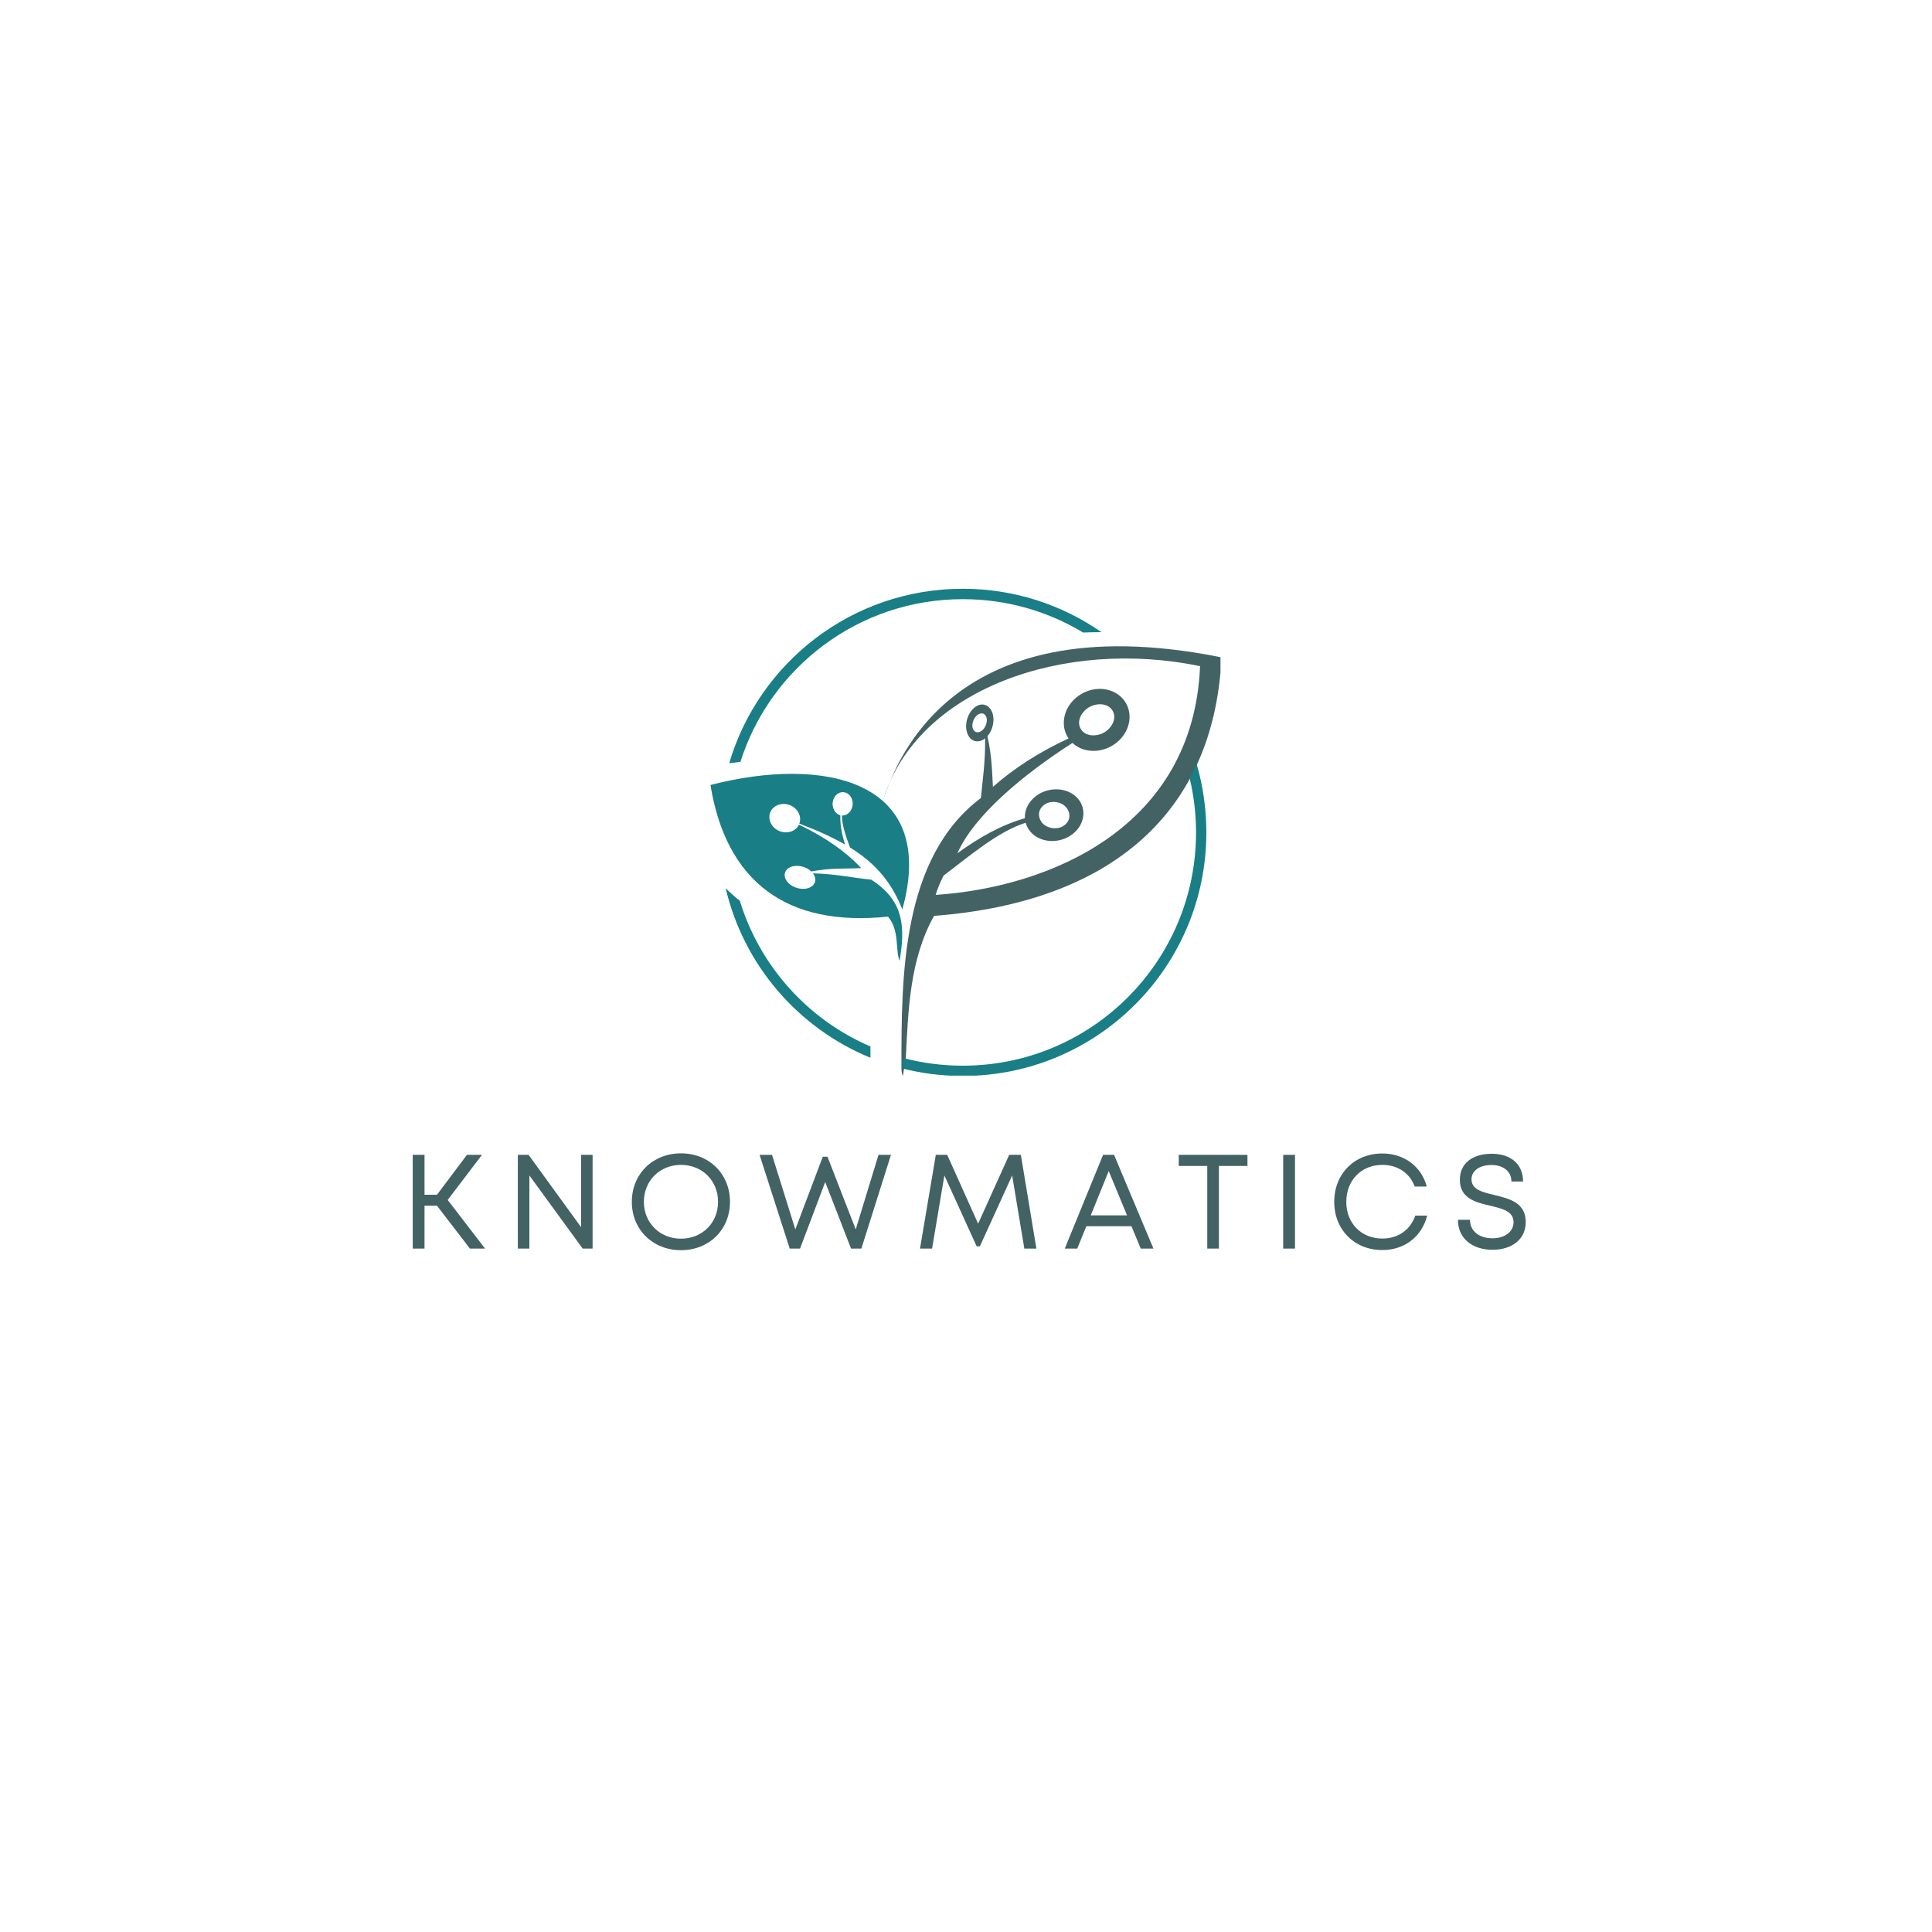 <svg xmlns="http://www.w3.org/2000/svg" xmlns:xlink="http://www.w3.org/1999/xlink" width="500" zoomAndPan="magnify" viewBox="0 0 375 375" height="500" preserveAspectRatio="xMidYMid meet" version="1.0"><defs><g/><clipPath id="e1417d2d38"><path d="M 171 125 L 236.895 125 L 236.895 208.777 L 171 208.777 Z M 171 125 " clip-rule="nonzero"/></clipPath><clipPath id="6a537e8259"><path d="M 137.895 150 L 177 150 L 177 187 L 137.895 187 Z M 137.895 150 " clip-rule="nonzero"/></clipPath><clipPath id="f038017b2d"><path d="M 141 114.277 L 214 114.277 L 214 149 L 141 149 Z M 141 114.277 " clip-rule="nonzero"/></clipPath><clipPath id="94baaceb08"><path d="M 175 148 L 235 148 L 235 208.777 L 175 208.777 Z M 175 148 " clip-rule="nonzero"/></clipPath></defs><g fill="#436264" fill-opacity="1"><g transform="translate(77.641, 242.349)"><g><path d="M 13.57 0 L 16.508 0 L 9.254 -9.438 L 15.91 -18.195 L 12.996 -18.195 L 7.176 -10.449 L 4.758 -10.449 L 4.758 -18.195 L 2.469 -18.195 L 2.469 0 L 4.758 0 L 4.758 -8.32 L 7.176 -8.32 Z M 13.57 0 "/></g></g></g><g fill="#436264" fill-opacity="1"><g transform="translate(98.046, 242.349)"><g><path d="M 14.738 -18.195 L 14.738 -4.16 L 4.551 -18.195 L 2.469 -18.195 L 2.469 0 L 4.707 0 L 4.707 -14.191 L 15.051 0 L 16.977 0 L 16.977 -18.195 Z M 14.738 -18.195 "/></g></g></g><g fill="#436264" fill-opacity="1"><g transform="translate(121.415, 242.349)"><g><path d="M 10.762 0.312 C 16.273 0.312 20.277 -3.719 20.277 -9.07 C 20.277 -14.453 16.273 -18.484 10.762 -18.484 C 5.25 -18.484 1.223 -14.453 1.223 -9.07 C 1.223 -3.719 5.25 0.312 10.762 0.312 Z M 10.762 -1.922 C 6.629 -1.922 3.562 -5.016 3.562 -9.07 C 3.562 -13.152 6.629 -16.246 10.762 -16.246 C 14.895 -16.246 17.961 -13.18 17.961 -9.07 C 17.961 -4.992 14.895 -1.922 10.762 -1.922 Z M 10.762 -1.922 "/></g></g></g><g fill="#436264" fill-opacity="1"><g transform="translate(146.862, 242.349)"><g><path d="M 23.656 -18.195 L 19.234 -3.719 L 13.75 -17.832 L 12.84 -17.832 L 7.512 -3.719 L 2.988 -18.195 L 0.57 -18.195 L 6.422 0 L 8.422 0 L 13.309 -12.918 L 18.328 0 L 20.328 0 L 26.074 -18.195 Z M 23.656 -18.195 "/></g></g></g><g fill="#436264" fill-opacity="1"><g transform="translate(177.456, 242.349)"><g><path d="M 23.707 0 L 20.691 -18.195 L 18.43 -18.195 L 12.398 -4.836 L 6.395 -18.195 L 4.184 -18.195 L 1.117 0 L 3.457 0 L 5.848 -14.191 L 12.113 -0.441 L 12.738 -0.441 L 19.004 -14.191 L 21.367 0 Z M 23.707 0 "/></g></g></g><g fill="#436264" fill-opacity="1"><g transform="translate(206.231, 242.349)"><g><path d="M 15.18 0 L 17.652 0 L 10.008 -18.195 L 7.875 -18.195 L 0.441 0 L 2.859 0 L 4.629 -4.34 L 13.387 -4.34 Z M 8.969 -15.051 L 12.531 -6.445 L 5.484 -6.445 Z M 8.969 -15.051 "/></g></g></g><g fill="#436264" fill-opacity="1"><g transform="translate(228.247, 242.349)"><g><path d="M 13.883 -18.195 L 0.547 -18.195 L 0.547 -16.039 L 6.082 -16.039 L 6.082 0 L 8.344 0 L 8.344 -16.039 L 13.883 -16.039 Z M 13.883 -18.195 "/></g></g></g><g fill="#436264" fill-opacity="1"><g transform="translate(246.599, 242.349)"><g><path d="M 2.469 0 L 4.758 0 L 4.758 -18.195 L 2.469 -18.195 Z M 2.469 0 "/></g></g></g><g fill="#436264" fill-opacity="1"><g transform="translate(257.751, 242.349)"><g><path d="M 10.555 0.285 C 14.844 0.285 18.223 -2.289 19.262 -6.395 L 16.949 -6.395 C 15.988 -3.613 13.621 -1.949 10.555 -1.949 C 6.5 -1.949 3.562 -4.887 3.562 -9.07 C 3.562 -13.258 6.5 -16.246 10.555 -16.246 C 13.543 -16.246 15.883 -14.66 16.844 -12.035 L 19.184 -12.035 C 18.145 -15.961 14.766 -18.457 10.555 -18.457 C 5.148 -18.457 1.223 -14.531 1.223 -9.07 C 1.223 -3.641 5.148 0.285 10.555 0.285 Z M 10.555 0.285 "/></g></g></g><g fill="#436264" fill-opacity="1"><g transform="translate(281.821, 242.349)"><g><path d="M 7.902 0.234 C 11.516 0.234 14.324 -1.715 14.324 -5.148 C 14.324 -8.941 11.102 -9.695 8.242 -10.398 C 5.902 -10.945 3.797 -11.465 3.797 -13.438 C 3.797 -15.18 5.457 -16.223 7.668 -16.223 C 9.879 -16.223 11.543 -15.051 11.543 -13.023 L 13.805 -13.023 C 13.805 -16.324 11.488 -18.406 7.719 -18.406 C 3.953 -18.406 1.535 -16.508 1.535 -13.363 C 1.535 -9.723 4.629 -8.969 7.434 -8.32 C 9.801 -7.746 11.957 -7.254 11.957 -5.121 C 11.957 -3.199 10.164 -2 7.875 -2 C 5.355 -2 3.508 -3.328 3.508 -5.59 L 1.168 -5.59 C 1.168 -2 3.898 0.234 7.902 0.234 Z M 7.902 0.234 "/></g></g></g><g clip-path="url(#e1417d2d38)"><path fill="#436264" d="M 174.969 207.043 C 174.945 207.773 175.043 208.383 175.238 208.895 L 175.82 205.266 C 176.285 196.23 176.551 186.219 181.301 177.77 C 215.594 175.137 235.637 157.848 237.098 127.598 C 182.812 116.664 173.168 150.66 171.461 155.145 C 178.16 133.664 206.605 123.824 232.934 129.305 C 231.617 160.793 203.535 172.238 181.617 173.699 C 181.957 172.508 182.496 171.242 183.152 169.949 C 188.023 166.297 193.574 161.449 199.082 159.695 C 199.324 160.598 199.883 161.449 200.711 162.109 C 203 163.863 206.605 163.547 208.75 161.402 C 210.891 159.258 210.793 156.094 208.504 154.34 C 206.215 152.586 202.613 152.902 200.469 155.047 C 199.371 156.141 198.859 157.504 198.934 158.82 C 194.355 160.109 190.02 162.57 185.832 165.617 C 189.094 158.188 198.887 150.148 208.164 144.207 C 210.039 145.961 213.086 146.277 215.691 144.84 C 218.855 143.086 220.148 139.387 218.59 136.559 C 217.031 133.734 213.207 132.859 210.039 134.613 C 206.875 136.367 205.582 140.066 207.141 142.895 C 207.215 143.039 207.312 143.184 207.41 143.332 C 201.66 145.984 196.789 149.152 192.723 152.73 C 192.555 149.832 192.555 146.887 191.652 142.895 C 192.82 141.578 193.188 139.434 192.457 137.973 C 191.699 136.488 190.07 136.316 188.828 137.633 C 187.559 138.922 187.145 141.188 187.902 142.672 C 188.582 144.039 190.02 144.281 191.215 143.309 C 191.262 147.957 190.703 151.613 190.387 154.898 C 174.945 166.516 174.969 189.605 174.969 207.043 Z M 202.707 160.109 C 201.688 159.332 201.148 157.676 202.367 156.484 C 203.562 155.289 205.508 155.508 206.531 156.312 C 207.555 157.09 208.09 158.746 206.875 159.941 C 205.656 161.133 203.73 160.891 202.707 160.109 Z M 189.484 138.973 C 190.043 138.387 190.969 138.191 191.383 139.02 C 191.797 139.848 191.359 141.043 190.801 141.625 C 190.238 142.211 189.312 142.406 188.898 141.578 C 188.484 140.75 188.926 139.555 189.484 138.973 Z M 211.477 137.219 C 212.891 136.438 215.105 136.414 215.98 137.996 C 216.859 139.582 215.664 141.43 214.254 142.211 C 212.84 142.988 210.625 143.016 209.746 141.43 C 208.871 139.848 210.062 137.996 211.477 137.219 Z M 211.477 137.219 " fill-opacity="1" fill-rule="evenodd"/></g><g clip-path="url(#6a537e8259)"><path fill="#197e86" d="M 169.074 170.73 C 165.887 170.461 162.449 169.633 157.801 169.512 C 158.578 170.559 158.336 171.727 157.168 172.266 C 155.898 172.848 154.023 172.434 152.977 171.34 C 151.93 170.242 152.125 168.879 153.391 168.32 C 154.609 167.758 156.41 168.125 157.457 169.148 C 161.477 168.391 164.23 168.684 167.152 168.488 C 164.082 165.227 160.16 162.496 155.07 160.062 C 154.461 161.352 152.832 161.914 151.344 161.328 C 149.785 160.719 148.957 159.113 149.496 157.699 C 150.031 156.312 151.734 155.68 153.293 156.262 C 154.852 156.871 155.68 158.48 155.145 159.867 C 158.652 161.184 161.598 162.523 164.035 163.934 C 163.426 162.012 163.035 160.109 163.109 158.234 C 162.598 158.113 162.16 157.75 161.867 157.188 C 161.332 156.117 161.648 154.73 162.574 154.07 C 163.523 153.438 164.715 153.777 165.25 154.852 C 165.789 155.922 165.473 157.309 164.52 157.969 C 164.18 158.211 163.789 158.309 163.426 158.285 C 163.402 160.234 164.254 162.473 164.984 164.496 C 170.246 167.758 173.168 171.535 175.141 176.527 C 182.152 151.297 159.82 146.691 137.902 152.367 C 140.945 171.121 152.684 179.984 172.363 177.914 C 174.629 180.57 173.75 184.297 174.605 186.535 C 175.676 180.156 175.625 174.871 169.074 170.73 Z M 169.074 170.73 " fill-opacity="1" fill-rule="nonzero"/></g><g clip-path="url(#f038017b2d)"><path fill="#197e86" d="M 186.879 116.297 C 195.426 116.297 203.414 118.66 210.234 122.777 C 211.43 122.727 212.621 122.703 213.789 122.703 C 206.145 117.395 196.887 114.277 186.879 114.277 C 165.422 114.277 147.301 128.57 141.531 148.152 C 142.262 148.055 142.992 147.957 143.723 147.859 C 149.52 129.57 166.641 116.297 186.879 116.297 Z M 186.879 116.297 " fill-opacity="1" fill-rule="nonzero"/></g><path fill="#197e86" d="M 143.602 174.848 C 142.625 174.09 141.727 173.262 140.848 172.387 C 144.355 187.363 154.973 199.59 168.953 205.312 C 168.953 204.582 168.953 203.875 168.953 203.121 C 156.875 197.934 147.496 187.582 143.602 174.848 Z M 143.602 174.848 " fill-opacity="1" fill-rule="nonzero"/><g clip-path="url(#94baaceb08)"><path fill="#197e86" d="M 232.227 148.152 C 231.812 149.129 231.375 150.102 230.91 151.027 C 231.715 154.414 232.152 157.945 232.152 161.574 C 232.152 186.586 211.891 206.848 186.879 206.848 C 182.883 206.848 179.012 206.336 175.336 205.363 L 175.336 205.582 L 175.043 207.359 C 178.816 208.332 182.785 208.844 186.879 208.844 C 212.988 208.844 234.152 187.68 234.152 161.574 C 234.152 156.898 233.469 152.391 232.227 148.152 Z M 232.227 148.152 " fill-opacity="1" fill-rule="nonzero"/></g></svg>